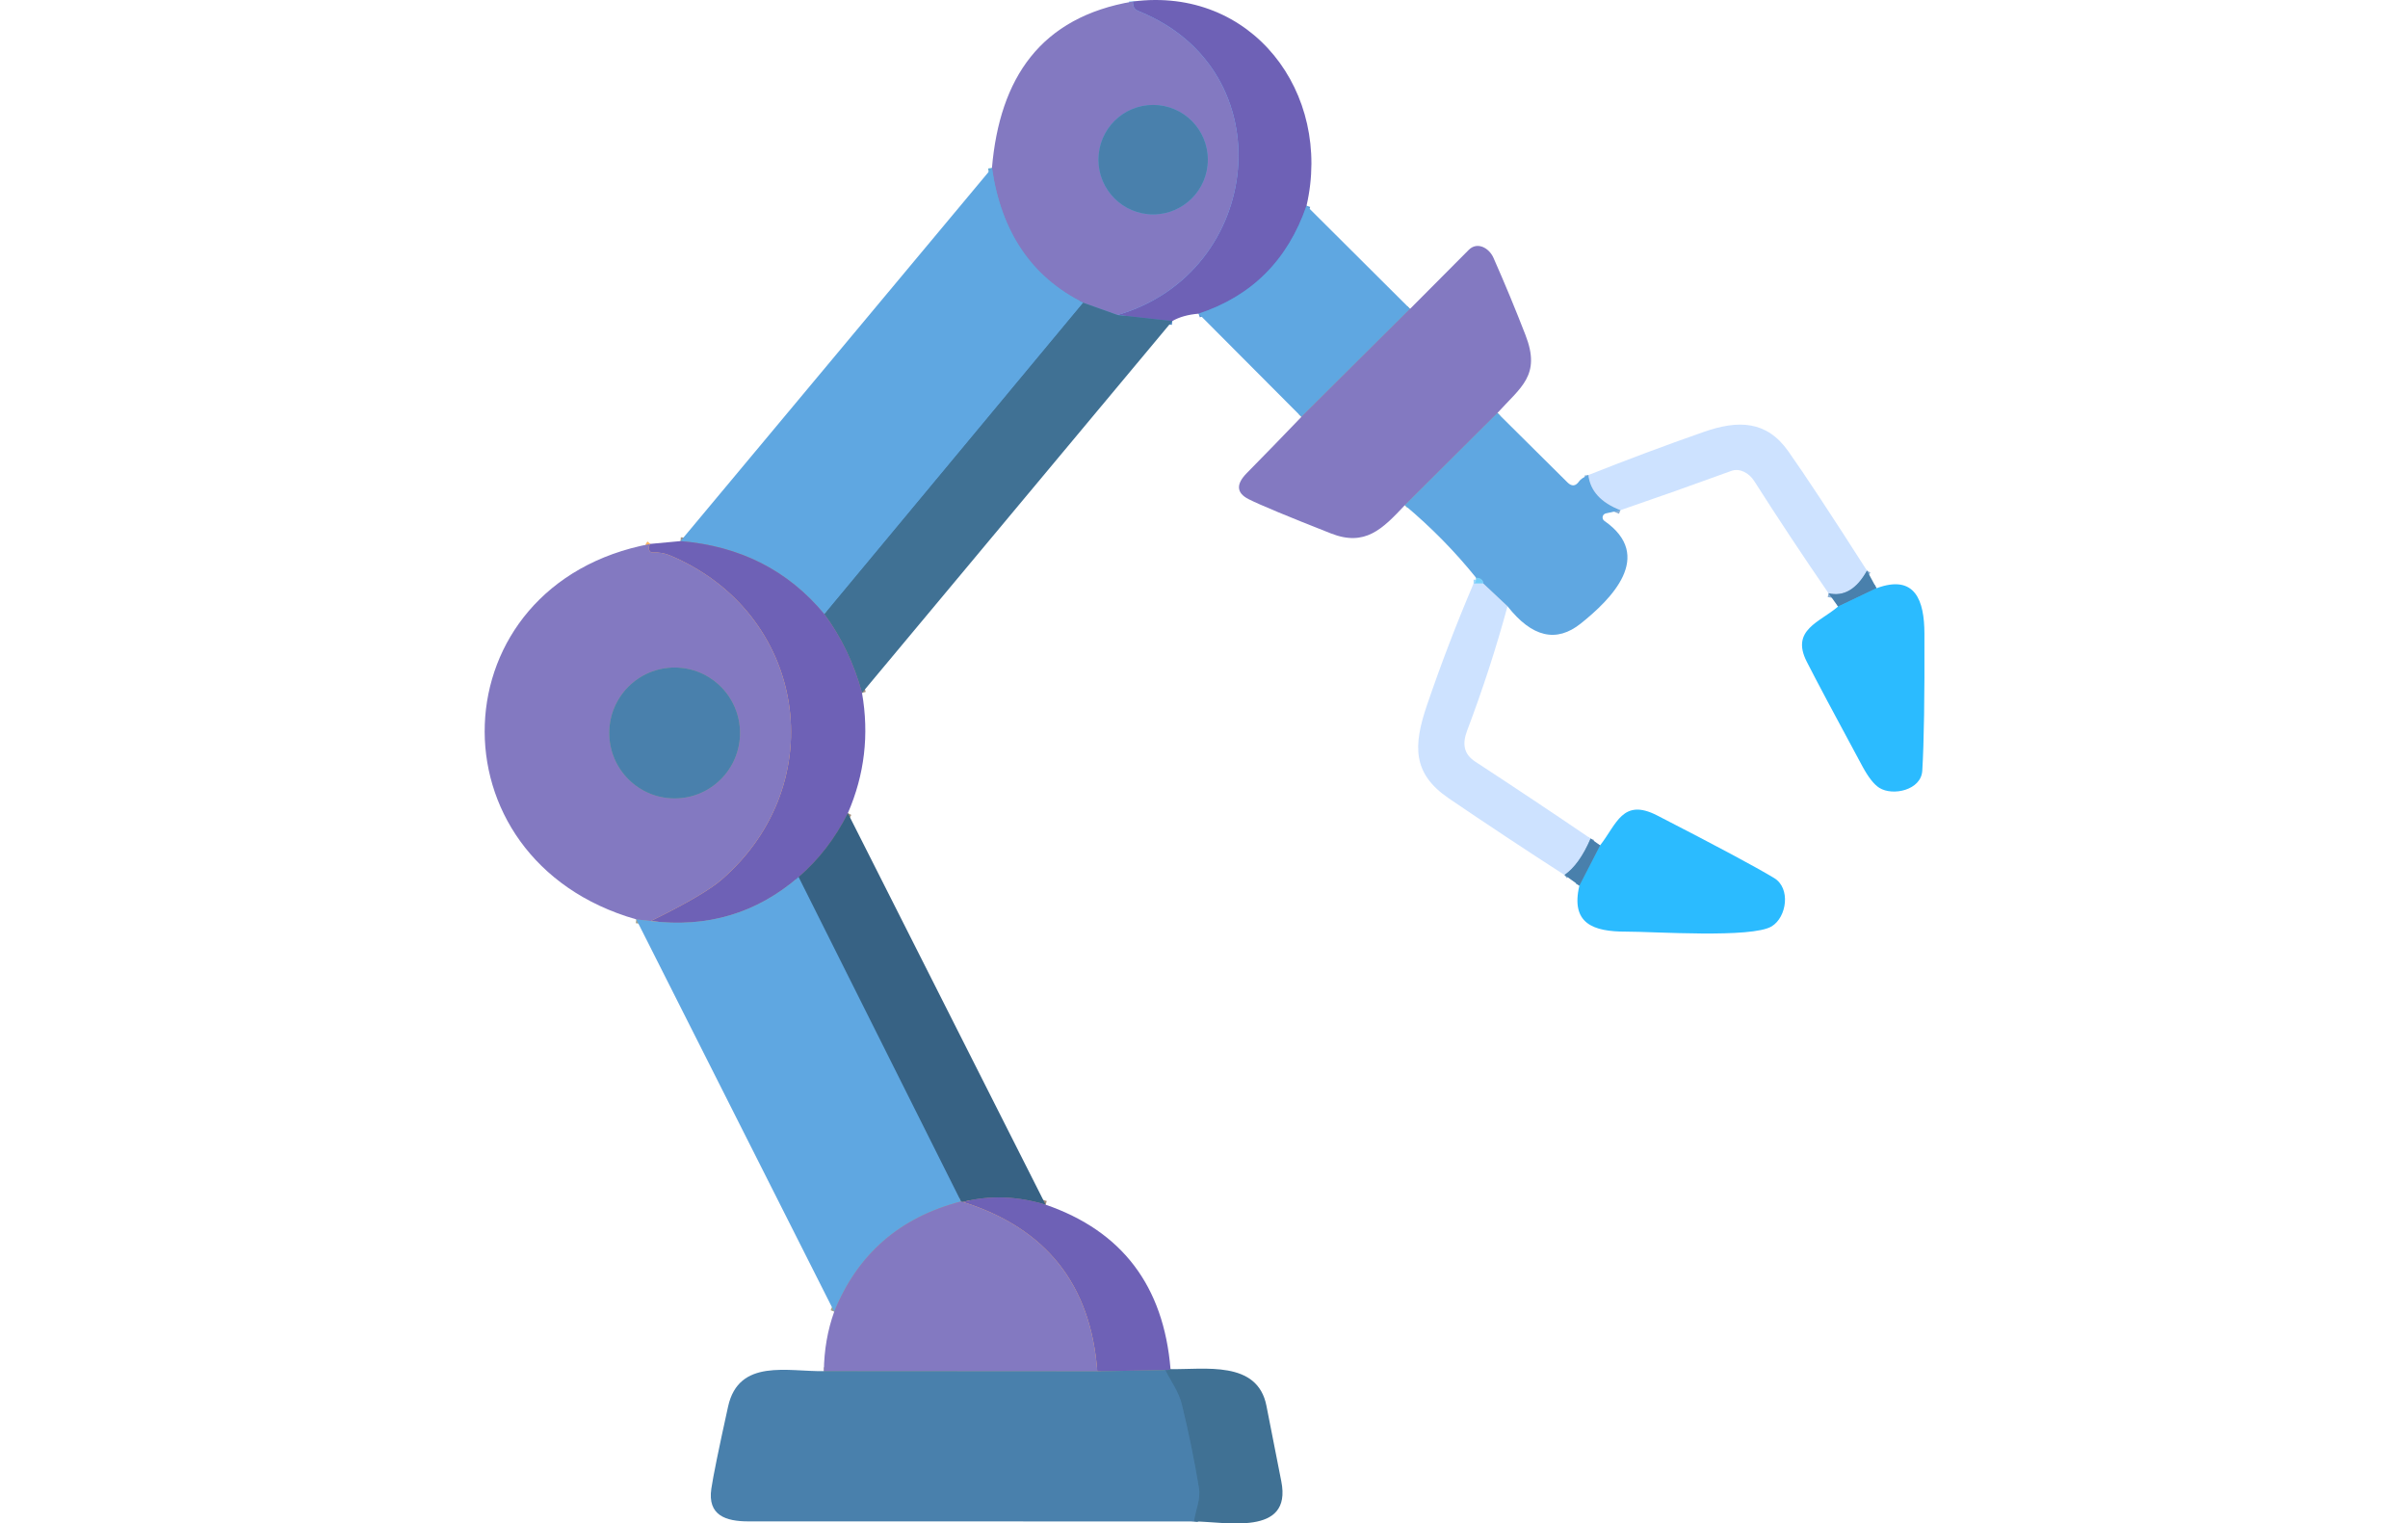 <svg width="626" height="396" viewBox="0 0 626 396" fill="none" xmlns="http://www.w3.org/2000/svg">
<path d="M339.655 53.478C334.776 67.621 325.425 76.973 311.602 81.537" stroke="#5692D4" stroke-width="2"/>
<path d="M304.762 83.452L290.527 81.876" stroke="#518BC8" stroke-width="2"/>
<path d="M290.527 81.876C328.446 70.906 334.205 18.266 296.039 2.908C294.789 2.413 294.511 1.625 294.526 0.389" stroke="#6CBAFA" stroke-width="2"/>
<path d="M290.527 81.877L281.604 78.694" stroke="#5BA0C7" stroke-width="2"/>
<path d="M281.603 78.694C268.192 72.019 260.282 60.338 257.873 43.652" stroke="#5FA8D3" stroke-width="2"/>
<path d="M224.092 180.112C222.024 172.51 218.766 165.691 214.319 159.655" stroke="#A08D7A" stroke-width="2"/>
<path d="M366.566 80.285L338.328 108.359" stroke="#A4A18B" stroke-width="2"/>
<path d="M281.604 78.694L214.319 159.656" stroke="#4579A0" stroke-width="2"/>
<path d="M214.319 159.655C204.88 148.263 192.411 141.928 176.91 140.651" stroke="#A49586" stroke-width="2"/>
<path d="M220.418 211.369C217.062 217.992 212.791 223.528 207.603 227.978" stroke="#A08D7A" stroke-width="2"/>
<path d="M207.603 227.978C196.672 237.403 183.868 241.214 169.19 239.412" stroke="#A49586" stroke-width="2"/>
<path d="M169.19 239.412C178.423 234.88 184.562 231.29 187.609 228.643C216.635 203.412 209.548 159.223 174.177 144.375C172.787 143.788 171.326 143.535 169.792 143.618C169.267 143.648 168.917 143.417 168.742 142.922C168.557 142.397 168.67 141.882 169.082 141.377" stroke="#FFB664" stroke-width="2"/>
<path d="M389.292 107.339L365.207 131.319" stroke="#A4A18B" stroke-width="2"/>
<path d="M271.83 313.142C264.42 310.887 257.251 310.65 250.323 312.432" stroke="#A08D7A" stroke-width="2"/>
<path d="M250.324 312.431C250.241 312.473 250.077 312.431 249.83 312.308" stroke="#A09A7F" stroke-width="2"/>
<path d="M249.83 312.308L207.603 227.978" stroke="#4579A0" stroke-width="2"/>
<path d="M169.19 239.412L165.407 238.979" stroke="#A4A18B" stroke-width="2"/>
<path d="M249.83 312.308C233.948 316.407 222.96 325.956 216.867 340.953" stroke="#A4A18B" stroke-width="2"/>
<path d="M412.93 123.485C413.403 127.585 416.177 130.629 421.252 132.617" stroke="#8BB1D6" stroke-width="2"/>
<path d="M391.902 157.585L385.618 151.683" stroke="#8BB1D6" stroke-width="2"/>
<path d="M385.618 151.682C385.443 150.601 384.82 150.107 383.75 150.199" stroke="#5FA8D3" stroke-width="2"/>
<path d="M304.299 355.879C303.733 356.178 303.275 356.261 302.925 356.127" stroke="#A08D7A" stroke-width="2"/>
<path d="M302.925 356.126L285.263 356.451" stroke="#A49586" stroke-width="2"/>
<path d="M285.263 356.451C283.585 333.903 271.938 319.23 250.323 312.432" stroke="#FFB664" stroke-width="2"/>
<path d="M285.263 356.451L214.18 356.405" stroke="#A4A18B" stroke-width="2"/>
<path d="M385.618 151.683H383.086" stroke="#A1D9FC" stroke-width="2"/>
<path d="M413.501 217.966C411.576 222.467 409.317 225.624 406.723 227.437" stroke="#8BB1D6" stroke-width="2"/>
<path d="M485.356 148.33C482.669 153.161 479.34 155.123 475.367 154.216" stroke="#8BB1D6" stroke-width="2"/>
<path d="M310.398 395.479C310.815 392.281 312.189 389.855 311.664 386.672C310.46 379.4 308.983 372.19 307.233 365.042C306.43 361.797 304.485 359.201 302.925 356.126" stroke="#4579A0" stroke-width="2"/>
<path d="M487.826 152.903L477.837 157.662" stroke="#5FA8D3" stroke-width="2"/>
<path d="M410.583 230.203L415.972 219.743" stroke="#5FA8D3" stroke-width="2"/>
<path d="M313.996 41.504C313.996 37.73 312.497 34.11 309.831 31.442C307.164 28.773 303.547 27.274 299.776 27.274C296.005 27.274 292.388 28.773 289.721 31.442C287.055 34.11 285.556 37.73 285.556 41.504C285.556 45.278 287.055 48.897 289.721 51.566C292.388 54.235 296.005 55.734 299.776 55.734C303.547 55.734 307.164 54.235 309.831 51.566C312.497 48.897 313.996 45.278 313.996 41.504Z" stroke="#5FA8D3" stroke-width="2"/>
<path d="M192.38 190.526C192.38 186.014 190.589 181.687 187.401 178.497C184.213 175.307 179.89 173.515 175.381 173.515C173.149 173.515 170.938 173.955 168.876 174.81C166.814 175.664 164.94 176.917 163.361 178.497C161.783 180.077 160.531 181.952 159.677 184.016C158.822 186.08 158.383 188.292 158.383 190.526C158.383 192.76 158.822 194.972 159.677 197.036C160.531 199.1 161.783 200.975 163.361 202.555C164.94 204.134 166.814 205.387 168.876 206.242C170.938 207.097 173.149 207.537 175.381 207.537C179.89 207.537 184.213 205.745 187.401 202.555C190.589 199.364 192.38 195.038 192.38 190.526Z" stroke="#A4A18B" stroke-width="2"/>
<path d="M339.655 53.478C334.776 67.621 325.425 76.974 311.602 81.537C308.843 81.763 306.564 82.402 304.762 83.453L290.527 81.877C328.446 70.907 334.205 18.266 296.039 2.908C294.789 2.414 294.511 1.626 294.526 0.39C325.42 -3.628 346.417 24.076 339.655 53.478Z" fill="#6E61B6"/>
<path d="M294.526 0.389C294.511 1.625 294.789 2.413 296.039 2.908C334.205 18.266 328.446 70.906 290.528 81.876L281.604 78.694C268.192 72.019 260.282 60.338 257.874 43.651C259.896 20.274 270.503 4.453 294.526 0.389ZM313.995 41.504C313.995 37.73 312.497 34.11 309.83 31.442C307.164 28.773 303.547 27.274 299.776 27.274C296.004 27.274 292.388 28.773 289.721 31.442C287.054 34.11 285.556 37.73 285.556 41.504C285.556 45.278 287.054 48.897 289.721 51.566C292.388 54.235 296.004 55.734 299.776 55.734C303.547 55.734 307.164 54.235 309.83 51.566C312.497 48.897 313.995 45.278 313.995 41.504Z" fill="#8379C1"/>
<path d="M299.775 55.734C307.629 55.734 313.995 49.363 313.995 41.504C313.995 33.645 307.629 27.274 299.775 27.274C291.922 27.274 285.556 33.645 285.556 41.504C285.556 49.363 291.922 55.734 299.775 55.734Z" fill="#4980AC"/>
<path d="M257.873 43.652C260.282 60.338 268.192 72.019 281.603 78.694L214.319 159.656C204.88 148.263 192.411 141.928 176.91 140.651L257.873 43.652Z" fill="#5FA7E1"/>
<path d="M339.655 53.478L366.566 80.285L338.327 108.359L311.602 81.537C325.425 76.973 334.776 67.621 339.655 53.478Z" fill="#5FA7E1"/>
<path d="M389.292 107.339L365.207 131.319C359.325 137.576 354.847 142.134 346.001 138.658C334.709 134.218 327.582 131.252 324.617 129.758C321.437 128.151 321.262 125.901 324.092 123.006C328.611 118.423 333.356 113.54 338.327 108.359L366.566 80.285C371.836 74.96 376.931 69.841 381.851 64.927C384.028 62.764 387.1 64.402 388.258 67.028C391.191 73.662 393.965 80.352 396.58 87.099C400.656 97.59 395.391 100.587 389.292 107.339Z" fill="#8379C1"/>
<path d="M281.603 78.694L290.527 81.877L304.762 83.453L224.092 180.112C222.023 172.511 218.766 165.692 214.319 159.656L281.603 78.694Z" fill="#407194"/>
<path d="M389.292 107.339L407.495 125.401C408.617 126.503 409.626 126.405 410.521 125.107C410.892 124.572 411.695 124.031 412.93 123.485C413.403 127.585 416.177 130.628 421.252 132.616L417.469 133.451C417.263 133.495 417.074 133.599 416.927 133.75C416.779 133.9 416.678 134.091 416.637 134.297C416.596 134.504 416.617 134.719 416.696 134.914C416.775 135.11 416.91 135.278 417.083 135.398C430.284 144.575 418.689 155.87 410.984 162.05C404.623 167.159 398.263 165.671 391.902 157.585L385.618 151.683C385.443 150.601 384.82 150.107 383.75 150.199C378.284 143.401 372.103 137.107 365.207 131.319L389.292 107.339Z" fill="#5FA7E1"/>
<path d="M485.355 148.33C482.669 153.161 479.339 155.123 475.366 154.217C468.768 144.627 462.32 134.893 456.021 125.015C454.708 122.975 452.315 121.6 450.092 122.404C440.18 126.019 430.566 129.423 421.251 132.617C416.177 130.629 413.403 127.585 412.93 123.485C422.862 119.53 432.862 115.791 442.928 112.268C451.929 109.116 459.263 109.348 464.852 117.243C469.144 123.31 475.979 133.672 485.355 148.33Z" fill="#CDE2FF"/>
<path d="M176.91 140.651C192.411 141.928 204.88 148.263 214.319 159.655C218.765 165.691 222.023 172.51 224.092 180.112C225.986 190.948 224.761 201.367 220.417 211.369C217.062 217.992 212.79 223.528 207.603 227.978C196.672 237.403 183.868 241.214 169.19 239.412C178.423 234.88 184.562 231.29 187.609 228.643C216.635 203.412 209.548 159.223 174.177 144.374C172.787 143.787 171.326 143.535 169.792 143.617C169.267 143.648 168.917 143.417 168.742 142.922C168.557 142.397 168.67 141.882 169.082 141.377L176.91 140.651Z" fill="#6E61B6"/>
<path d="M169.082 141.377C168.67 141.882 168.557 142.397 168.742 142.922C168.917 143.417 169.267 143.648 169.792 143.618C171.326 143.535 172.787 143.788 174.177 144.375C209.548 159.223 216.635 203.412 187.609 228.643C184.562 231.29 178.423 234.88 169.19 239.412L165.408 238.979C111 223.436 113.593 151.776 169.082 141.377ZM192.38 190.526C192.38 186.014 190.589 181.687 187.401 178.497C184.213 175.307 179.89 173.515 175.381 173.515C173.149 173.515 170.939 173.955 168.876 174.81C166.814 175.664 164.94 176.918 163.361 178.497C161.783 180.077 160.531 181.952 159.677 184.016C158.822 186.08 158.383 188.292 158.383 190.526C158.383 192.76 158.822 194.972 159.677 197.036C160.531 199.1 161.783 200.975 163.361 202.555C164.94 204.134 166.814 205.387 168.876 206.242C170.939 207.097 173.149 207.537 175.381 207.537C179.89 207.537 184.213 205.745 187.401 202.555C190.589 199.364 192.38 195.038 192.38 190.526Z" fill="#8379C1"/>
<path d="M485.355 148.33L487.826 152.903L477.837 157.662L475.366 154.217C479.339 155.123 482.669 153.161 485.355 148.33Z" fill="#4980AC"/>
<path d="M383.75 150.199C384.82 150.107 385.443 150.601 385.618 151.682H383.086C383.59 151.507 383.812 151.013 383.75 150.199Z" fill="#75CFF9"/>
<path d="M383.086 151.683H385.618L391.902 157.585C388.968 168.411 385.469 179.185 381.403 189.908C380.122 193.307 380.477 195.98 383.487 197.958C393.832 204.725 403.836 211.395 413.501 217.967C411.576 222.468 409.317 225.625 406.723 227.438C396.338 220.743 386.302 214.099 376.617 207.506C367.168 201.064 367.369 193.848 370.966 183.295C374.62 172.572 378.66 162.035 383.086 151.683Z" fill="#CDE2FF"/>
<path d="M477.837 157.662L487.826 152.903C497.985 149.133 500.255 156.287 500.285 164.599C500.357 181.111 500.172 193.018 499.73 200.321C499.436 205.42 492.056 206.965 488.582 204.802C487.203 203.947 485.736 202.088 484.182 199.224C476.915 185.782 472.078 176.687 469.669 171.939C465.501 163.688 473.128 161.741 477.837 157.662Z" fill="#2BBBFF"/>
<path d="M175.381 207.537C184.769 207.537 192.38 199.921 192.38 190.526C192.38 181.131 184.769 173.515 175.381 173.515C165.993 173.515 158.383 181.131 158.383 190.526C158.383 199.921 165.993 207.537 175.381 207.537Z" fill="#4980AC"/>
<path d="M410.583 230.203L415.972 219.743C420.279 214.258 421.808 207.352 430.793 211.956C446.253 219.898 456.397 225.326 461.224 228.241C465.562 230.852 464.528 238.377 460.591 240.787C455.434 243.939 429.99 242.147 422.688 242.162C414.227 242.178 408.267 240.107 410.583 230.203Z" fill="#2BBBFF"/>
<path d="M220.418 211.369L271.831 313.143C264.42 310.887 257.251 310.65 250.324 312.432C250.241 312.473 250.077 312.432 249.83 312.308L207.603 227.978C212.791 223.529 217.062 217.992 220.418 211.369Z" fill="#376284"/>
<path d="M413.501 217.966L415.971 219.743L410.583 230.203L406.723 227.437C409.317 225.624 411.576 222.467 413.501 217.966Z" fill="#4980AC"/>
<path d="M207.603 227.978L249.829 312.308C233.948 316.408 222.96 325.956 216.867 340.954L165.407 238.979L169.19 239.412C183.868 241.214 196.672 237.403 207.603 227.978Z" fill="#5FA7E1"/>
<path d="M271.83 313.143C291.685 319.992 302.508 334.238 304.299 355.879C303.733 356.178 303.275 356.26 302.925 356.126L285.263 356.451C283.585 333.903 271.938 319.23 250.323 312.432C257.251 310.65 264.42 310.887 271.83 313.143Z" fill="#6E61B6"/>
<path d="M249.83 312.309C250.077 312.432 250.241 312.473 250.324 312.432C271.939 319.23 283.585 333.903 285.263 356.451L214.18 356.405C214.242 350.915 215.138 345.764 216.867 340.954C222.96 325.957 233.948 316.408 249.83 312.309Z" fill="#8379C1"/>
<path d="M304.299 355.879C313.069 356.049 326.918 353.5 329.234 365.428C330.51 371.979 331.797 378.52 333.094 385.05C335.981 399.527 318.395 395.479 310.398 395.479C310.815 392.281 312.189 389.855 311.664 386.672C310.46 379.4 308.983 372.19 307.233 365.041C306.43 361.797 304.485 359.201 302.925 356.126C303.275 356.26 303.733 356.178 304.299 355.879Z" fill="#407194"/>
<path d="M214.18 356.405L285.263 356.451L302.925 356.126C304.484 359.201 306.43 361.797 307.233 365.041C308.982 372.19 310.459 379.4 311.664 386.672C312.189 389.855 310.815 392.281 310.398 395.479C271.758 395.49 233.15 395.485 194.572 395.464C188.644 395.464 183.904 393.888 184.923 386.966C185.386 383.793 186.837 376.676 189.277 365.613C192.056 352.99 204.947 356.59 214.18 356.405Z" fill="#4980AC"/>
</svg>
